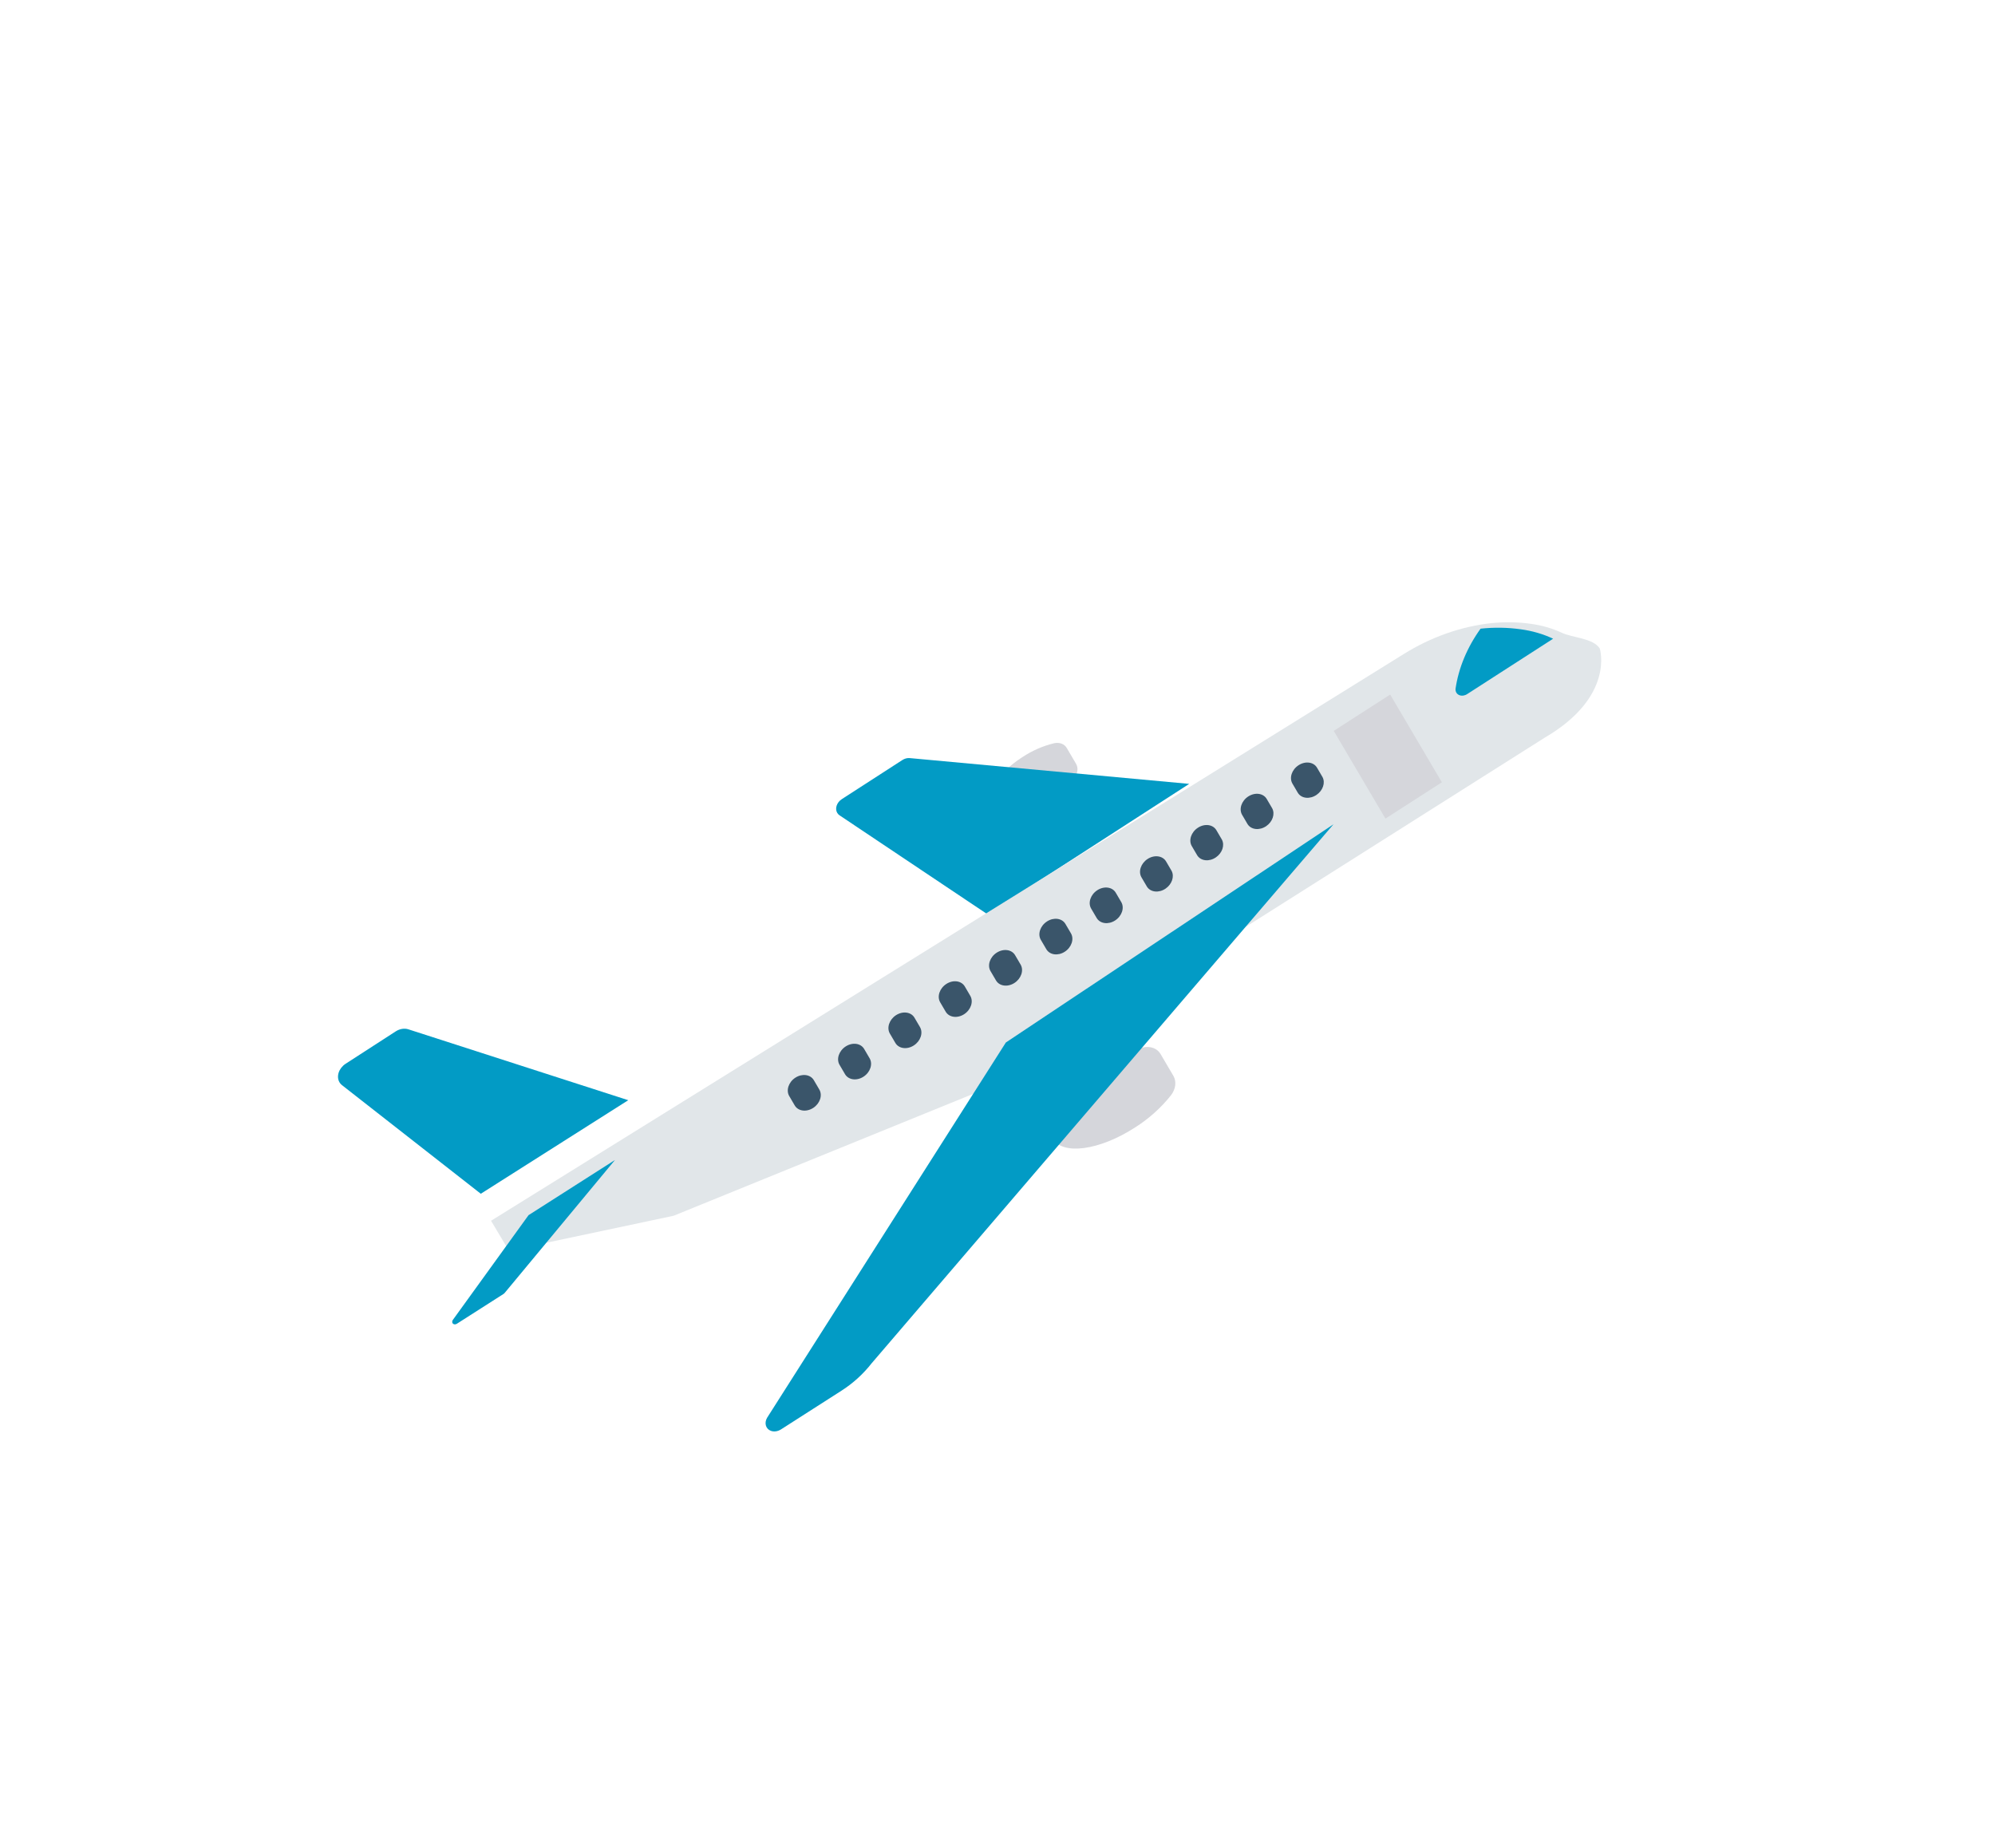 <svg width="177" height="164" viewBox="0 0 177 164" fill="none" xmlns="http://www.w3.org/2000/svg">
<path d="M101.422 92.939C100.062 93.263 98.736 93.844 97.525 94.644C94.372 96.68 92.525 99.54 93.4 101.031C94.276 102.523 97.542 102.082 100.696 100.046C101.922 99.273 103.014 98.294 103.904 97.168C104.317 96.624 104.395 95.954 104.104 95.459L102.966 93.521C102.677 93.024 102.071 92.796 101.422 92.939Z" fill="#D5D6DB"/>
<path d="M93.526 65.946C92.54 66.182 91.578 66.603 90.7 67.184C88.414 68.659 87.074 70.733 87.709 71.814C88.343 72.894 90.712 72.574 92.998 71.099C93.887 70.538 94.679 69.827 95.324 69.01C95.623 68.616 95.68 68.131 95.469 67.772L94.645 66.369C94.436 66.009 93.996 65.843 93.526 65.946Z" fill="#D5D6DB"/>
<path d="M80.715 67.265C80.496 67.245 80.262 67.306 80.058 67.438L74.687 70.907C74.238 71.196 74.055 71.741 74.279 72.125C74.331 72.213 74.401 72.287 74.487 72.344L87.6 81.118L105.509 69.553L80.715 67.265Z" fill="#029BC5"/>
<path d="M137.056 65.449L88.467 96.195L59.768 107.873L45.152 110.972L43.566 108.318L124.55 58.028C126.964 56.523 129.647 55.579 132.329 55.291C133.503 55.171 134.662 55.19 135.778 55.346C136.768 55.477 137.705 55.745 138.563 56.144C139.52 56.596 141.349 56.619 141.934 57.542C141.936 57.541 143.302 61.801 137.056 65.449Z" fill="#E1E6E9"/>
<path d="M89.242 92.499L68.054 125.805C67.788 126.273 67.94 126.788 68.392 126.957C68.669 127.061 69.009 127.012 69.296 126.828L74.653 123.399C75.683 122.74 76.597 121.909 77.339 120.957L118.308 73.14L89.242 92.499Z" fill="#029BC5"/>
<path d="M36.228 91.33C35.879 91.217 35.461 91.286 35.107 91.515L30.666 94.386C30.061 94.777 29.816 95.513 30.118 96.03C30.175 96.129 30.251 96.215 30.341 96.285L42.657 105.922L55.739 97.621L36.228 91.33Z" fill="#029BC5"/>
<path d="M46.893 107.821L40.181 117.11C40.083 117.244 40.105 117.409 40.23 117.479C40.32 117.53 40.444 117.518 40.545 117.45L44.682 114.807C44.714 114.786 44.743 114.761 44.767 114.732L54.562 102.926L46.893 107.821Z" fill="#029BC5"/>
<path d="M134.921 55.837C133.769 55.673 132.573 55.654 131.36 55.781C130.169 57.433 129.402 59.279 129.135 61.135C129.114 61.507 129.415 61.77 129.808 61.721C129.93 61.706 130.052 61.662 130.161 61.592L137.796 56.673C136.91 56.255 135.942 55.973 134.921 55.837Z" fill="#029BC5"/>
<path d="M118.332 64.85L123.339 61.628L127.926 69.413L122.919 72.634L118.332 64.85Z" fill="#D5D6DB"/>
<path d="M115.215 67.896C114.612 68.285 114.366 69.016 114.667 69.529L115.154 70.359C115.475 70.859 116.216 70.934 116.808 70.527C117.373 70.14 117.604 69.451 117.337 68.951L116.85 68.12C116.55 67.608 115.818 67.507 115.215 67.896Z" fill="#3A556A"/>
<path d="M110.75 70.668C110.147 71.057 109.902 71.788 110.203 72.301L110.69 73.132C111.011 73.631 111.751 73.706 112.344 73.3C112.908 72.913 113.14 72.224 112.873 71.723L112.386 70.892C112.085 70.38 111.353 70.28 110.75 70.668Z" fill="#3A556A"/>
<path d="M106.284 73.442C105.682 73.831 105.437 74.561 105.738 75.074L106.225 75.904C106.546 76.403 107.286 76.479 107.879 76.072C108.444 75.685 108.675 74.996 108.408 74.496L107.921 73.665C107.62 73.152 106.888 73.052 106.284 73.442Z" fill="#3A556A"/>
<path d="M101.82 76.214C101.218 76.603 100.973 77.334 101.274 77.846L101.761 78.677C102.082 79.176 102.822 79.251 103.415 78.845C103.979 78.458 104.211 77.769 103.944 77.268L103.457 76.437C103.156 75.925 102.423 75.825 101.82 76.214Z" fill="#3A556A"/>
<path d="M97.356 78.987C96.753 79.376 96.509 80.107 96.809 80.62L97.297 81.451C97.597 81.963 98.33 82.063 98.933 81.674C99.536 81.285 99.781 80.554 99.48 80.042L98.993 79.211C98.693 78.698 97.961 78.597 97.357 78.986C97.357 78.986 97.357 78.986 97.356 78.987Z" fill="#3A556A"/>
<path d="M92.892 81.759C92.289 82.149 92.044 82.88 92.345 83.392L92.832 84.223C93.133 84.736 93.865 84.836 94.468 84.447C95.071 84.058 95.316 83.327 95.016 82.814L94.528 81.983C94.228 81.471 93.496 81.37 92.893 81.758C92.893 81.759 92.892 81.759 92.892 81.759Z" fill="#3A556A"/>
<path d="M88.427 84.532C87.824 84.921 87.58 85.652 87.88 86.165L88.368 86.996C88.669 87.508 89.402 87.606 90.004 87.217C90.605 86.828 90.85 86.099 90.551 85.587L90.063 84.756C89.763 84.243 89.031 84.143 88.427 84.532Z" fill="#3A556A"/>
<path d="M83.963 87.304C83.36 87.694 83.115 88.425 83.416 88.937L83.903 89.768C84.205 90.28 84.937 90.379 85.54 89.99C86.141 89.601 86.385 88.871 86.086 88.36L85.599 87.529C85.298 87.016 84.566 86.915 83.963 87.304Z" fill="#3A556A"/>
<path d="M79.498 90.076C78.896 90.466 78.651 91.197 78.951 91.71L79.439 92.541C79.74 93.052 80.473 93.151 81.075 92.762C81.677 92.373 81.921 91.644 81.622 91.132L81.135 90.301C80.834 89.788 80.102 89.688 79.498 90.076Z" fill="#3A556A"/>
<path d="M75.032 92.85C74.43 93.239 74.185 93.969 74.485 94.482L74.486 94.483L74.973 95.314C75.275 95.826 76.007 95.925 76.61 95.535C77.211 95.146 77.455 94.417 77.156 93.905L76.669 93.074C76.368 92.562 75.636 92.461 75.032 92.85Z" fill="#3A556A"/>
<path d="M70.569 95.621C69.966 96.01 69.721 96.741 70.022 97.254L70.022 97.254L70.51 98.086C70.811 98.597 71.544 98.696 72.146 98.307C72.748 97.918 72.992 97.189 72.693 96.677L72.206 95.846C71.905 95.333 71.172 95.233 70.569 95.621Z" fill="#3A556A"/>
</svg>
